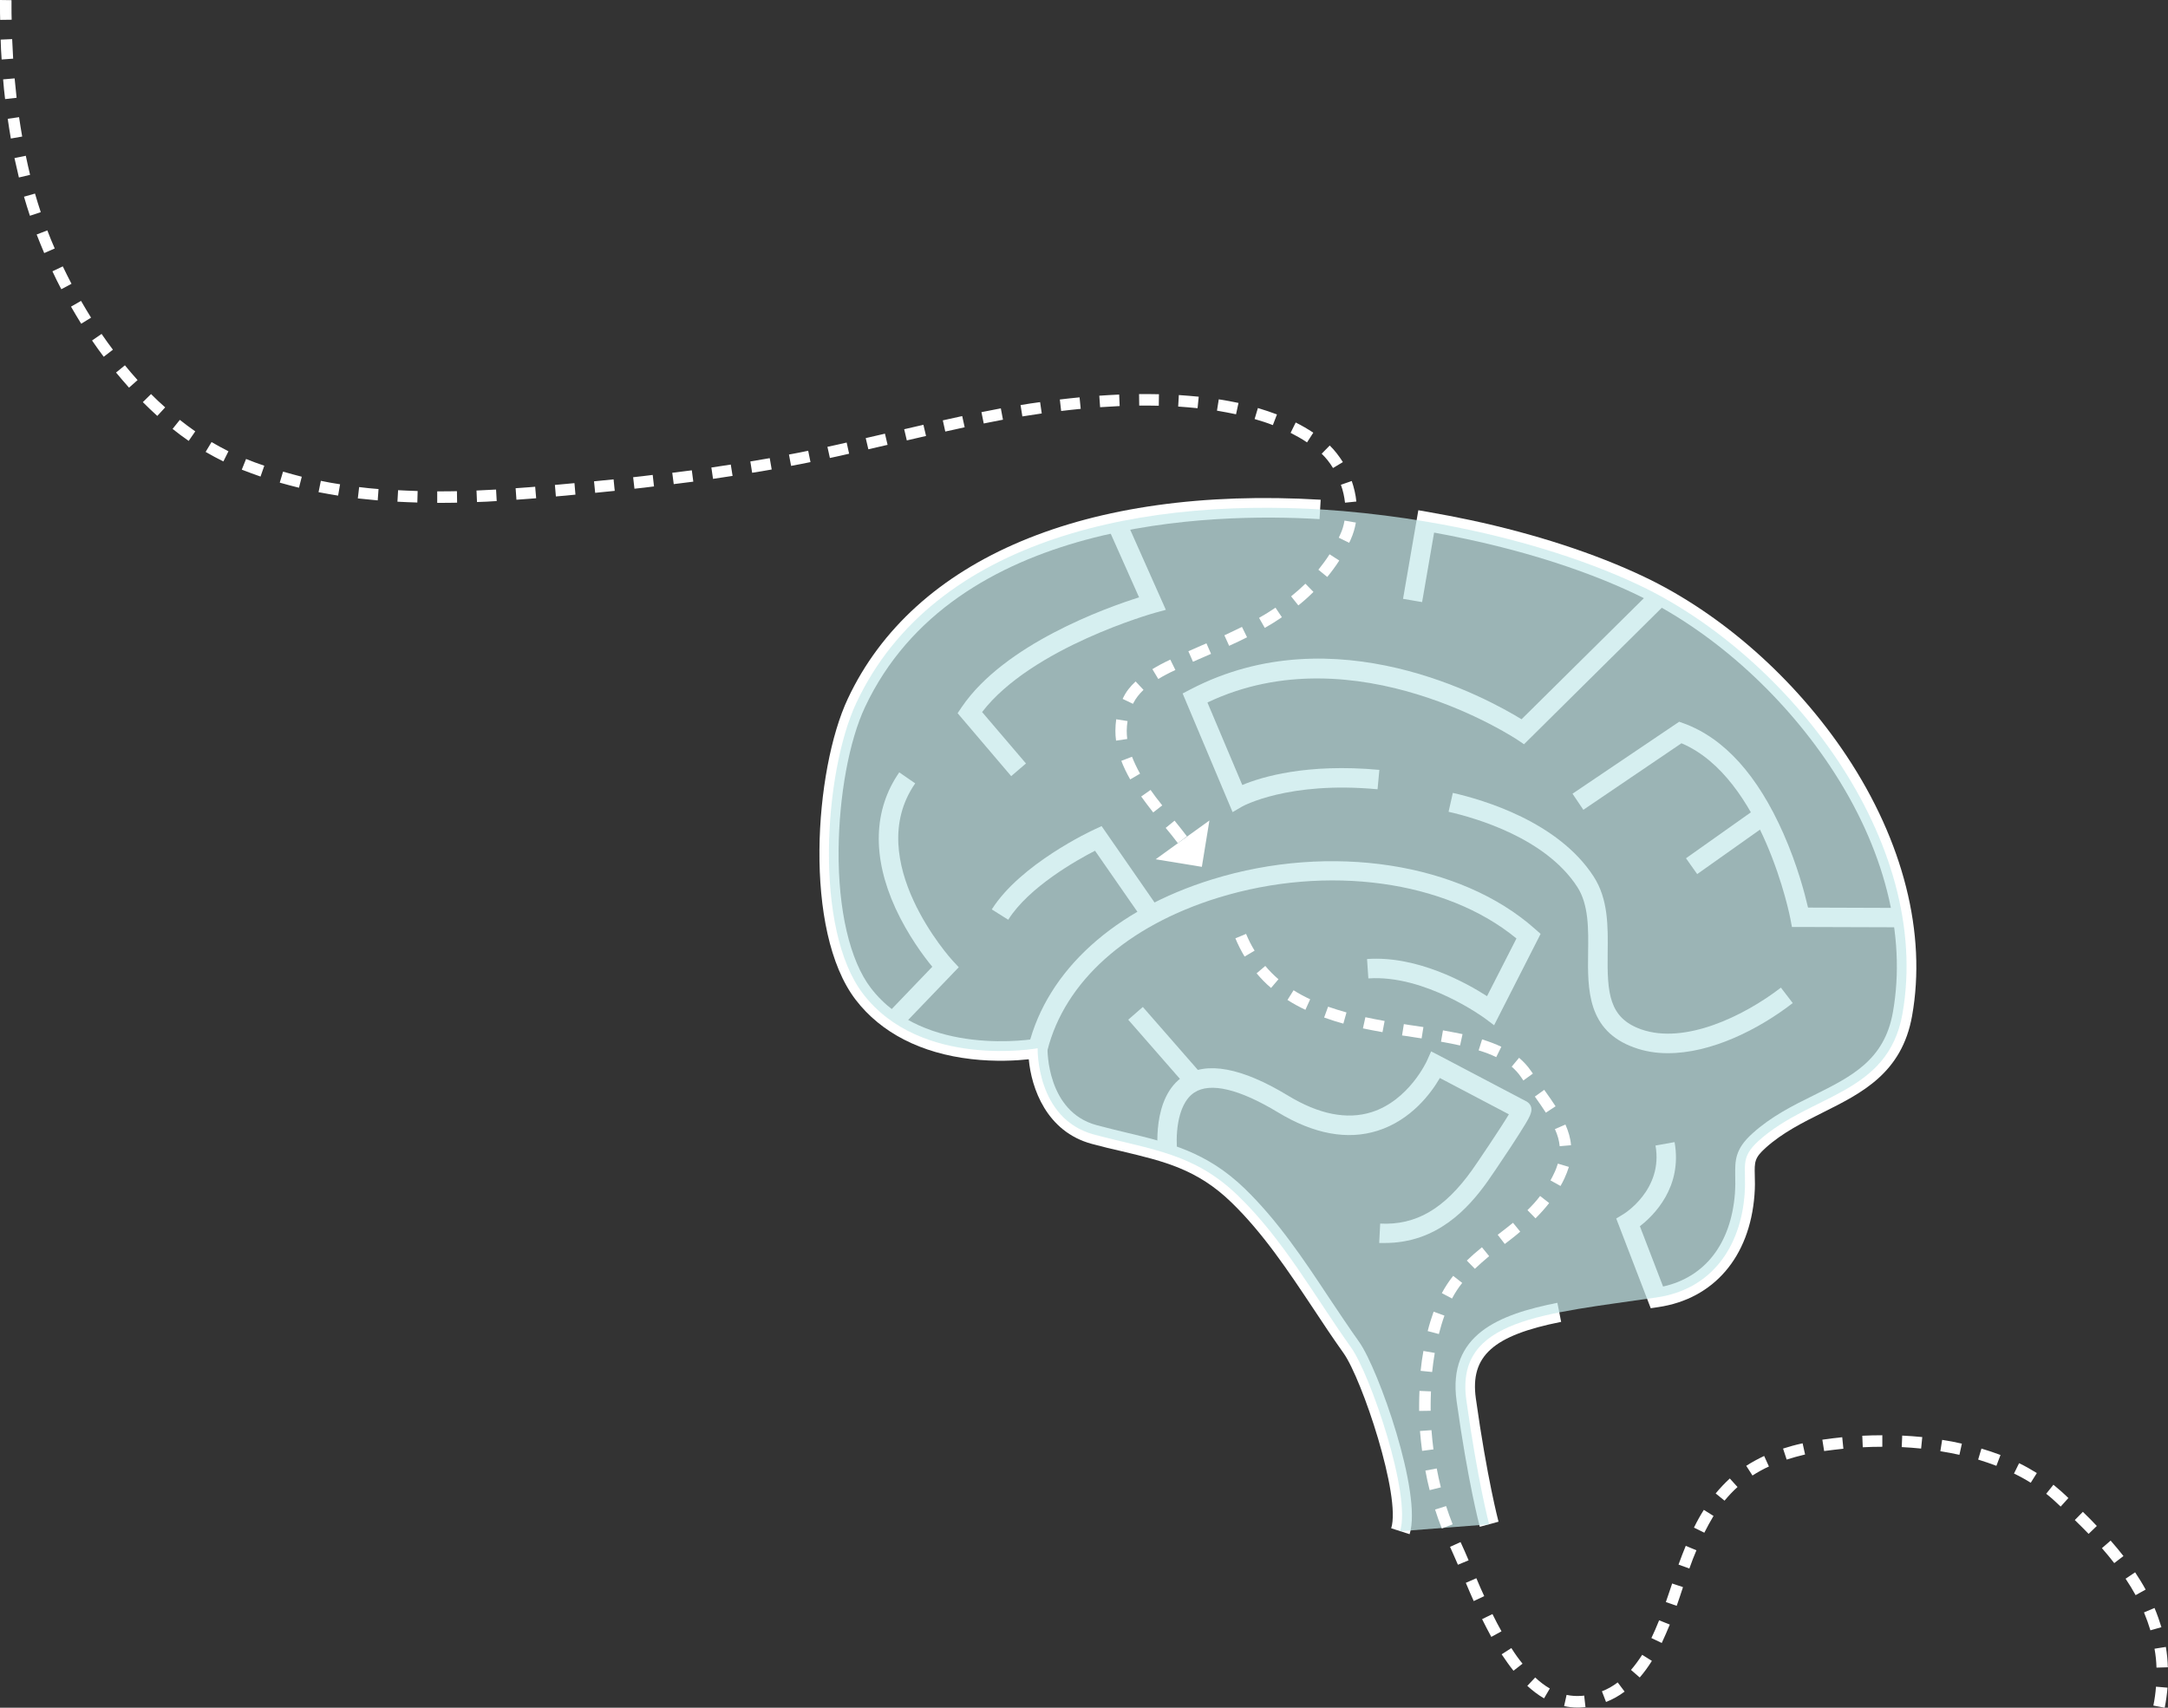 <?xml version="1.0" encoding="utf-8"?>
<!-- Generator: Adobe Illustrator 17.0.0, SVG Export Plug-In . SVG Version: 6.00 Build 0)  -->
<!DOCTYPE svg PUBLIC "-//W3C//DTD SVG 1.1//EN" "http://www.w3.org/Graphics/SVG/1.1/DTD/svg11.dtd">
<svg version="1.1" id="Layer_1" xmlns="http://www.w3.org/2000/svg" xmlns:xlink="http://www.w3.org/1999/xlink" x="0px" y="0px"
	 width="1319px" height="1039.2px" viewBox="0 0 1319 1039.2" enable-background="new 0 0 1319 1039.2" xml:space="preserve">
<rect x="0" y="0" width="1319" height="1039.2" fill="#333333" stroke="none"/>
<g>
	<g>
		<g>
			<g>
				<path fill="#FFFFFF" d="M619,664.3"/>
			</g>
		</g>
		<g>
			<g>
				<path fill="#FFFFFF" d="M637.2,639.4c10.5-42,48.3-75.9,103.9-93.1c66.5-20.5,138.7-10.5,181.5,24.8l-17.9,35.1
					c-12.3-7.9-42.4-24.8-73-22.6l0.8,11.8c34.6-2.4,70.5,24,70.9,24.3l5.6,4.2l28.3-55.6l-3.4-3c-45.3-40.3-124.2-52.5-196.3-30.2
					c-59.6,18.4-100.4,55.4-111.9,101.5L637.2,639.4z"/>
			</g>
		</g>
		<g>
			<g>
				<path fill="#FFFFFF" d="M857.6,933.6c7.8-24.7-19-100.5-30.7-117c-6.3-8.8-12.4-18.1-18.4-27c-15.2-23-31-46.7-51.2-66.3
					c-23.2-22.4-45.8-27.8-72.1-34.1c-5.8-1.4-11.7-2.8-18-4.5c-30.5-8.2-29.9-46.2-29.9-46.6l0.2-7.3l-7.2,1.3
					c-0.7,0.1-67.9,11.7-100.5-30.9c-12.7-16.6-19.9-47.2-19.6-83.9c0.3-33.1,6.4-66.5,16.1-87.1C580.4,315.4,737.6,312,802.8,315.9
					l0.7-11.8c-142.7-8.5-247.6,35.6-287.7,121.1c-20.3,43.2-27.3,141.3,4.8,183.2c15.4,20.1,39.8,32.6,70.4,36.1
					c14.7,1.7,27.5,0.9,34.9,0.1c1.6,17.6,10.8,44.1,38.4,51.5c6.4,1.7,12.4,3.2,18.3,4.5c25.6,6.1,45.8,10.9,66.6,31.1
					c19.3,18.7,34.7,41.9,49.6,64.3c6,9.1,12.2,18.4,18.6,27.4c11.3,15.9,35.1,87.3,29,106.6L857.6,933.6z"/>
			</g>
		</g>
		<g>
			<g>
				<path fill="#FFFFFF" d="M1004.3,796.1l4.7-0.7c33.6-5,55.5-30.4,58.4-68.1c0.4-4.9,0.3-8.9,0.2-12.1c-0.2-8.1-0.2-10.6,6.6-16.7
					c10.3-9.3,22.8-15.5,34.8-21.5c23.6-11.8,48.1-23.9,54.3-58.8c8.9-50-5.3-106.2-39.9-158.3c-31.2-46.9-76.1-86.6-123.3-109
					c-29.7-14.1-66.2-26-105.5-34.4c-8.5-1.8-17.3-3.5-25.9-5l-5.8-1l-9.3,53.9l11.6,2l7.3-42.3c6.6,1.2,13.2,2.5,19.6,3.9
					c38.5,8.2,74.1,19.8,102.9,33.5c45.3,21.5,88.4,59.7,118.5,104.9c33,49.6,46.5,102.7,38.1,149.7c-5.2,29-25,38.9-47.9,50.3
					c-12.8,6.3-26,12.9-37.5,23.3c-10.8,9.7-10.6,16.7-10.5,25.7c0.1,3.1,0.1,6.6-0.2,11c-2.4,30.5-18.2,50.8-43.7,56.5l-14.1-36.7
					c8.4-6.5,26-23.7,21.1-51.2l-11.6,2.1c4.8,27-19.4,41.7-19.6,41.8l-4.3,2.6L1004.3,796.1z"/>
			</g>
		</g>
		<g>
			<g>
				<path fill="#FFFFFF" d="M900.3,929.1l11.4-3.1c-0.1-0.3-7-26.5-13.8-75c-3.6-25.8,10.5-38.4,51.9-46.6l-2.3-11.6
					c-35.2,7-67,19.1-61.3,59.9C893.1,902,900,928,900.3,929.1z"/>
			</g>
		</g>
		<g>
			<g>
				<path fill="#FFFFFF" d="M615.2,472.3l9-7.7l-26.7-31.3c30.3-39.4,104.5-60.2,105.2-60.4l6.6-1.8l-23.8-53.5l-10.8,4.8l18.3,41.1
					c-20.3,6.4-81.9,28.5-107.9,66.8l-2.5,3.7L615.2,472.3z"/>
			</g>
		</g>
		<g>
			<g>
				<path fill="#FFFFFF" d="M695.7,560.2l9.7-6.7l-35.2-50.8l-4.5,2.1c-1.8,0.8-44.9,21-62.3,48.6l10,6.3
					c12.5-19.9,41.7-36.3,52.8-42L695.7,560.2z"/>
			</g>
		</g>
		<g>
			<g>
				<path fill="#FFFFFF" d="M997.6,356.2"/>
			</g>
		</g>
		<g>
			<g>
				<path fill="#FFFFFF" d="M1095.2,564.1l62.4,0.2l0-11.8l-57.6-0.2c-1.9-8.2-6.5-25.9-15-45.1c-15.7-35.5-36-58-60.6-67l-2.8-1
					L956.7,483l6.6,9.8l59.7-40.5c49.4,20.9,66.2,106.1,66.3,107l0.9,4.8L1095.2,564.1z"/>
			</g>
		</g>
		<g>
			<g>
				<path fill="#FFFFFF" d="M842.3,756.4c32,0.1,51-21.1,62.6-37.3c1.3-1.8,8-11.6,14.3-21.2c3.6-5.5,6.4-9.9,8.4-13.2
					c3.5-5.8,6.3-10.4,1.8-14l-0.8-0.5c-0.1-0.1-28.5-15-52.3-27.5l-5.6-2.9l-2.6,5.8c-0.1,0.2-10.9,24-33.7,31.2
					c-15,4.7-32,1.3-50.8-10.1c-28-17-49.4-21-63.4-11.9c-19.9,12.9-15.8,46.5-15.6,48l11.7-1.5l-5.9,0.8l5.9-0.7
					c-1-7.7-1-29.2,10.4-36.6c9.7-6.3,27.3-2.1,50.8,12.1c21.8,13.2,42.2,17,60.6,11.2c20.6-6.5,32.8-23.2,37.9-32.1
					c10.1,5.3,32,16.8,42,22.1c-5.6,9.3-19.6,30-22.6,34.2c-16.8,23.4-34,33.4-55.7,32.3l-0.6,11.8
					C840.1,756.4,841.2,756.4,842.3,756.4z"/>
			</g>
		</g>
		<g>
			<g>
				<path fill="#FFFFFF" d="M749.9,494.2l5.8-3.4c0.3-0.1,27.8-15.6,82.4-10.5l1.1-11.8c-44.3-4.1-72,4.4-83.4,9.2l-21.2-50.2
					c90-42.9,187.6,22.1,188.6,22.7l4,2.7l87-86.2l-8.3-8.4l-80.2,79.4C905,425,812.3,373.6,724.3,419.5l-4.8,2.5L749.9,494.2z"/>
			</g>
		</g>
		<g>
			<g>
				
					<rect x="1024.1" y="505.2" transform="matrix(-0.816 0.578 -0.578 -0.816 2203.971 321.245)" fill="#FFFFFF" width="53.6" height="11.8"/>
			</g>
		</g>
		<g>
			<g>
				<path fill="#FFFFFF" d="M549.8,623.5l33.5-34.9l-3.8-4.1c-0.6-0.6-55.2-60.9-22.7-107.8l-9.7-6.7c-15.8,22.8-16.6,51.4-2.3,82.7
					c7.5,16.3,17.2,29.3,22.4,35.6l-25.9,27L549.8,623.5z"/>
			</g>
		</g>
		<g>
			<g>
				<path fill="#FFFFFF" d="M1014.6,640.9c26.4,0.1,55.3-14.4,76.1-30.5l-7.2-9.4c-22.7,17.5-58.6,34.7-85,25.4
					c-19.8-7-20.7-22.3-20.4-46.6c0.2-16.1,0.4-32.7-8.6-46.5c-21.6-33.3-67.1-46.6-85.6-50.8l-2.6,11.5
					c17.1,3.9,59.1,16.1,78.3,45.7c7,10.8,6.8,25.6,6.6,39.9c-0.3,22.4-0.6,47.7,28.2,57.9C1001,639.9,1007.8,640.9,1014.6,640.9z"
					/>
			</g>
		</g>
		<g>
			<g>
				
					<rect x="703" y="609.8" transform="matrix(-0.753 0.658 -0.658 -0.753 1662.021 650.709)" fill="#FFFFFF" width="11.8" height="54.9"/>
			</g>
		</g>
	</g>
	<g opacity="0.71">
		<g>
			<path fill="#C5E9EA" d="M906,927.6c0,0-7-26.2-13.9-75.7c-6.9-49.5,47.5-52.3,116-62.4c33.3-4.9,50.9-30.8,53.3-62.7
				c1.3-17.2-3.3-21.9,8.7-32.7c31.4-28.3,78.5-28,87.3-76.9c18.8-105.6-69.6-218.1-159.9-261c-35-16.6-80.6-30.5-129.9-38.8
				c-16.5-2.8-33.3-4.9-50.4-6.4c-120.3-10.1-248.9,16.1-296.2,116.7c-19.7,42-26.1,137.7,4.1,177.1c35.3,46,106.2,33.1,106.2,33.1
				s-1.1,43,34.3,52.5c34.7,9.3,60.6,11.1,87.5,37.1c27.7,26.7,46.7,61.4,68.9,92.5c11.6,16.2,36.8,89.6,29.8,111.8"/>
		</g>
	</g>
</g>
<g>
	<path fill="#FFFFFF" d="M1317,1039.2l-6.9-1.3c0.8-3.9,1.3-7.7,1.6-11.5l7,0.6C1318.4,1031,1317.8,1035.1,1317,1039.2z
		 M959.6,1039.1c-2.7,0-5.4-0.3-8-0.9l1.5-6.8c2.9,0.6,5.8,0.8,8.8,0.6c0.7,0,1.3-0.1,1.9-0.2l0.8,7c-0.7,0.1-1.5,0.2-2.2,0.2
		C961.4,1039.1,960.5,1039.1,959.6,1039.1z M977.1,1035.7l-2.5-6.5c3.4-1.3,6.6-3.1,9.6-5.4l4.2,5.6
		C984.8,1032.1,981,1034.2,977.1,1035.7z M939.4,1033.5c-3.5-2-6.9-4.6-10.2-7.6l4.8-5.1c2.9,2.7,5.9,5,8.9,6.7L939.4,1033.5z
		 M997.6,1020.8l-5.3-4.6c2.3-2.7,4.6-5.8,6.8-9.2l5.9,3.7C1002.7,1014.4,1000.2,1017.8,997.6,1020.8z M920.8,1016.7
		c-2.4-3-4.8-6.4-7.2-10l5.9-3.8c2.2,3.5,4.5,6.7,6.8,9.5L920.8,1016.7z M1312,1014.8c-0.1-3.8-0.5-7.7-1.2-11.5l6.9-1.1
		c0.7,4.1,1.1,8.2,1.2,12.4L1312,1014.8z M1011,999.8l-6.3-3c1.6-3.3,3.1-6.8,4.7-10.8l6.5,2.6
		C1014.2,992.7,1012.6,996.4,1011,999.8z M907.3,996.1c-1.8-3.3-3.7-7-5.6-10.8l6.3-3.1c1.8,3.7,3.7,7.3,5.5,10.5L907.3,996.1z
		 M1308.3,992.1c-1.1-3.6-2.4-7.3-3.9-10.9l6.4-2.7c1.6,3.8,3,7.8,4.2,11.7L1308.3,992.1z M1020.1,977.2l-6.6-2.3
		c1.3-3.6,2.4-7.2,3.6-10.6l0.2-0.7l6.6,2.2l-0.2,0.7C1022.6,969.9,1021.4,973.5,1020.1,977.2z M896.6,974.3
		c-1.5-3.3-3-6.8-4.8-11.1l6.4-2.8c1.8,4.3,3.3,7.7,4.8,10.9L896.6,974.3z M1299.3,970.7c-1.8-3.3-3.9-6.7-6.1-10l5.8-3.9
		c2.3,3.5,4.5,7,6.4,10.5L1299.3,970.7z M1027.8,954.5l-6.6-2.4c1.5-4.1,2.9-7.8,4.4-11.4l6.5,2.7
		C1030.6,946.9,1029.2,950.5,1027.8,954.5z M887,952.2c-1.5-3.4-3.2-7.4-4.8-10.9l6.4-2.9c1.7,3.6,3.4,7.6,4.9,11.1L887,952.2z
		 M1286.3,951.2c-2.3-3-4.8-6-7.5-9.1l5.3-4.6c2.8,3.2,5.4,6.3,7.8,9.4L1286.3,951.2z M1270.7,933.4c-2.6-2.7-5.4-5.5-8.4-8.4l4.9-5
		c3.1,3,5.9,5.8,8.5,8.6L1270.7,933.4z M1036.9,932.7l-6.3-3.1c1.9-3.9,3.9-7.5,6-10.8l5.9,3.7
		C1040.6,925.7,1038.7,929.1,1036.9,932.7z M877.2,930.1c-1.5-3.7-2.9-7.6-4.1-11.5l6.7-2.1c1.2,3.8,2.6,7.5,4,11.1L877.2,930.1z
		 M1253.7,916.8c-1.5-1.4-2.9-2.7-4.4-4.1c-1.4-1.3-2.9-2.5-4.4-3.7l4.4-5.5c1.6,1.3,3.2,2.7,4.7,4c1.5,1.4,3,2.7,4.4,4.1
		L1253.7,916.8z M1049.2,913.2l-5.4-4.4c2.7-3.3,5.6-6.3,8.6-9.1l4.7,5.2C1054.3,907.4,1051.7,910.2,1049.2,913.2z M869.8,906.8
		c-1-3.9-1.9-7.9-2.6-11.9l6.9-1.3c0.7,3.9,1.6,7.8,2.5,11.5L869.8,906.8z M1235.5,902.3c-3.2-2-6.6-3.9-10.2-5.6l3.1-6.3
		c3.8,1.8,7.4,3.9,10.8,6L1235.5,902.3z M1066.2,897.9l-3.8-5.9c3.4-2.2,7.1-4.2,10.9-6l2.9,6.4
		C1072.7,894,1069.3,895.9,1066.2,897.9z M1214.6,892c-3.6-1.4-7.3-2.6-11.1-3.8l2-6.7c4,1.2,7.9,2.5,11.6,3.9L1214.6,892z
		 M1087,888.2l-2.2-6.7c3.7-1.2,7.7-2.3,11.9-3.2l1.5,6.8C1094.3,886,1090.5,887.1,1087,888.2z M1192.1,885.3
		c-3.8-0.8-7.6-1.6-11.6-2.2l1.1-6.9c4.1,0.6,8.1,1.4,12,2.3L1192.1,885.3z M1109.8,883l-1.1-6.9c3.9-0.6,8-1.1,12.1-1.5l0.7,7
		C1117.6,882,1113.7,882.5,1109.8,883z M865.2,882.9c-0.5-4-1-8.1-1.3-12.1l7-0.5c0.3,3.9,0.7,7.9,1.2,11.7L865.2,882.9z
		 M1168.8,881.5c-3.9-0.4-7.8-0.7-11.8-0.9l0.3-7c4.1,0.2,8.2,0.5,12.2,0.9L1168.8,881.5z M1133.3,880.7l-0.3-7
		c4-0.2,8.1-0.3,12.2-0.3l0,7C1141.3,880.4,1137.3,880.5,1133.3,880.7z M863.4,858.6c0-1.3,0-2.7,0-4c0-2.7,0.1-5.5,0.2-8.2l7,0.3
		c-0.1,2.6-0.2,5.2-0.2,7.9c0,1.3,0,2.6,0,3.9L863.4,858.6z M871.3,834.9l-7-0.7c0.4-4.1,1-8.2,1.7-12.1l6.9,1.2
		C872.3,827,871.7,830.9,871.3,834.9z M875.4,811.8l-6.8-1.8c1-4.1,2.3-8,3.6-11.8l6.6,2.4C877.5,804.2,876.4,807.9,875.4,811.8z
		 M883.4,790.2l-6.2-3.3c2-3.7,4.2-7.1,6.9-10.5l5.5,4.3C887.2,783.7,885.2,786.8,883.4,790.2z M897.3,772.1l-4.9-5
		c2.7-2.6,5.6-5.2,9.2-8.1l4.4,5.4C902.7,767.2,899.9,769.6,897.3,772.1z M915.5,757l-4.3-5.6c2.9-2.2,6.2-4.8,9.3-7.3l4.4,5.4
		C921.8,752.2,918.4,754.8,915.5,757z M934.2,741.4l-4.9-5c2.9-2.8,5.4-5.6,7.7-8.6l5.5,4.3C940,735.3,937.3,738.3,934.2,741.4z
		 M949.4,721.7l-6.1-3.4c0.8-1.4,1.5-2.8,2.2-4.3c1-2,1.7-4,2.3-5.9l6.7,2c-0.7,2.3-1.6,4.6-2.7,7
		C951.1,718.6,950.3,720.2,949.4,721.7z M948.9,697.5c-0.3-3.3-1.2-6.7-2.9-10.4l6.4-2.8c1.9,4.4,3.1,8.5,3.4,12.6L948.9,697.5z
		 M940.5,677.1c-1.9-3-4.1-6.1-6.7-9.8l5.7-4.1c2.7,3.8,4.9,6.9,6.9,10L940.5,677.1z M926.8,657.5c-0.5-0.7-1-1.4-1.5-2.2
		c-1.5-2.2-3.4-4.3-5.6-6.2l4.5-5.4c2.7,2.3,5,4.8,6.9,7.5c0.5,0.7,1,1.4,1.5,2.1L926.8,657.5z M910.3,643.3
		c-3.1-1.5-6.6-2.9-10.7-4.1l2.1-6.7c4.4,1.4,8.2,2.8,11.7,4.5L910.3,643.3z M888.3,636.2c-3.4-0.8-7.2-1.5-11.6-2.3l1.2-6.9
		c4.5,0.8,8.4,1.6,11.9,2.3L888.3,636.2z M864.9,631.9l-4.6-0.7c-2.4-0.4-4.9-0.8-7.3-1.1l1.1-6.9c2.4,0.4,4.9,0.8,7.3,1.1l4.6,0.7
		L864.9,631.9z M841.1,628.1c-4.3-0.8-8.2-1.5-11.9-2.3l1.5-6.8c3.6,0.8,7.4,1.5,11.7,2.3L841.1,628.1z M817.3,622.9
		c-4.1-1.1-8-2.4-11.7-3.7l2.4-6.6c3.5,1.2,7.3,2.4,11.2,3.5L817.3,622.9z M794.2,614.5c-3.8-1.8-7.5-3.8-10.9-6l3.7-5.9
		c3.1,2,6.5,3.8,10.1,5.5L794.2,614.5z M773.3,601.2c-3.2-2.7-6.1-5.7-8.8-8.9l5.3-4.5c2.4,2.9,5.1,5.6,8,8.1L773.3,601.2z
		 M757.2,582.1c-2.1-3.5-4-7.2-5.6-11.1l6.5-2.7c1.5,3.6,3.2,7,5.2,10.2L757.2,582.1z"/>
</g>
<g>
	<g>
		<path fill="#FFFFFF" d="M716.6,513.1c-2.3-3.1-4.9-6.3-7.4-9.3l5.4-4.4c2.5,3.1,5.1,6.3,7.5,9.5L716.6,513.1z M701.6,494.4
			c-2.9-3.7-5.2-6.8-7.3-9.7l5.7-4c2,2.9,4.3,5.9,7.1,9.4L701.6,494.4z M687.6,474.3c-2.2-3.9-4-7.6-5.4-11.3l6.5-2.5
			c1.3,3.3,2.9,6.7,4.9,10.3L687.6,474.3z M679,450.7c-0.3-2-0.4-4.1-0.4-6.1c0-2.3,0.2-4.6,0.5-6.9l6.9,1.1
			c-0.3,1.9-0.5,3.9-0.5,5.8c0,1.7,0.1,3.4,0.3,5.1L679,450.7z M689.3,428.3l-6.3-3l0.3-0.6c1.7-3.6,4.2-6.9,7.6-10l4.8,5.1
			c-2.7,2.6-4.7,5.2-6.1,7.9L689.3,428.3z M704.7,413.2l-3.6-6c3.1-1.9,6.6-3.8,10.9-5.8l3.1,6.3C711,409.6,707.6,411.4,704.7,413.2
			z M725.8,402.7l-2.8-6.4c2.5-1.1,5-2.2,7.5-3.3l3.5-1.5l2.8,6.4l-3.5,1.5C730.7,400.5,728.2,401.6,725.8,402.7z M747.8,393
			l-2.9-6.4c3.9-1.8,7.4-3.5,10.7-5.1l3.1,6.3C755.4,389.5,751.8,391.2,747.8,393z M769.5,382.1l-3.5-6.1c3.5-2,6.9-4.1,10-6.2
			l3.9,5.8C776.7,377.8,773.2,380,769.5,382.1z M789.9,368.4l-4.4-5.5c3.1-2.5,6-5.1,8.7-7.7l4.9,5
			C796.3,363,793.2,365.8,789.9,368.4z M807.5,351.1l-5.4-4.4c2.4-3,4.7-6.1,6.8-9.4l5.9,3.8C812.6,344.6,810.1,347.9,807.5,351.1z
			 M820.8,330.3l-6.3-3.1c0.3-0.7,0.7-1.4,1-2.2c1.2-2.5,2-5.3,2.5-8.2l6.9,1.2c-0.6,3.5-1.6,6.9-3,10
			C821.6,328.8,821.2,329.6,820.8,330.3z M267.2,306l-1.2,0l0-7l1.2,0c3.5,0,7.1,0,10.8-0.1l0.1,7C274.4,306,270.7,306,267.2,306z
			 M818.3,305.9c-0.4-3.6-1.2-7.3-2.5-10.9l6.6-2.3c1.4,4.1,2.4,8.3,2.8,12.5L818.3,305.9z M253.9,305.8c-4.1-0.1-8.1-0.3-12.1-0.5
			l0.4-7c3.9,0.2,7.9,0.4,11.9,0.5L253.9,305.8z M290.2,305.5l-0.3-7c3.9-0.2,7.9-0.4,11.9-0.6l0.4,7
			C298.1,305.2,294,305.4,290.2,305.5z M229.8,304.5c-4.1-0.4-8.1-0.8-12.1-1.2l0.8-6.9c3.9,0.5,7.8,0.9,11.8,1.2L229.8,304.5z
			 M314.2,304.1l-0.5-7c2.7-0.2,5.5-0.4,8.2-0.6l3.7-0.3l0.6,7l-3.8,0.3C319.7,303.7,317,303.9,314.2,304.1z M338.2,302.1l-0.6-7
			c4-0.4,8-0.7,11.9-1.1l0.6,7C346.2,301.4,342.2,301.8,338.2,302.1z M205.7,301.6c-4-0.6-8-1.4-11.9-2.1l1.4-6.9
			c3.8,0.8,7.7,1.5,11.7,2.1L205.7,301.6z M362.1,299.9l-0.7-7c4-0.4,7.9-0.8,11.9-1.2l0.7,7C370.1,299.1,366.1,299.5,362.1,299.9z
			 M386,297.4l-0.8-7c4-0.4,7.9-0.9,11.9-1.4l0.8,7C394,296.5,390,297,386,297.4z M181.9,296.8c-4-1-7.9-2-11.7-3.1l2-6.7
			c3.7,1.1,7.6,2.1,11.4,3.1L181.9,296.8z M409.9,294.6l-0.9-6.9c4-0.5,7.9-1,11.9-1.5l0.9,6.9C417.9,293.6,413.9,294.1,409.9,294.6
			z M433.8,291.4l-1-6.9c4-0.6,7.9-1.2,11.8-1.8l1.1,6.9C441.7,290.2,437.7,290.8,433.8,291.4z M158.5,290
			c-3.8-1.3-7.7-2.8-11.4-4.2l2.6-6.5c3.6,1.5,7.3,2.8,11.1,4.1L158.5,290z M457.6,287.7l-1.1-6.9c4-0.7,7.9-1.3,11.8-2l1.2,6.9
			C465.6,286.4,461.6,287.1,457.6,287.7z M811,284.8c-2-3.3-4.3-6.2-6.9-8.7l4.9-5c3,2.9,5.6,6.3,8,10.1L811,284.8z M481.3,283.5
			l-1.3-6.9c3.9-0.7,7.9-1.5,11.7-2.3l1.4,6.9C489.2,282,485.2,282.8,481.3,283.5z M135.9,280.8c-3.6-1.8-7.2-3.7-10.8-5.8l3.6-6
			c3.4,2,6.9,3.9,10.3,5.6L135.9,280.8z M504.9,278.7l-1.5-6.8c3.9-0.8,7.8-1.7,11.7-2.6l1.5,6.8C512.7,277,508.8,277.9,504.9,278.7
			z M528.3,273.4l-1.6-6.8c3.9-0.9,7.8-1.8,11.7-2.7l1.6,6.8C536.1,271.6,532.2,272.5,528.3,273.4z M795.2,269.2
			c-3.1-2.1-6.5-4-10-5.8l3.1-6.3c3.8,1.9,7.4,4,10.7,6.2L795.2,269.2z M114.8,268.3c-3.3-2.3-6.6-4.7-9.8-7.3l4.4-5.5
			c3.1,2.5,6.3,4.8,9.4,7L114.8,268.3z M551.7,268l-1.6-6.8c3.9-0.9,7.8-1.8,11.7-2.7l1.6,6.8C559.5,266.2,555.6,267.1,551.7,268z
			 M575.1,262.6l-1.5-6.8c3.9-0.9,7.8-1.7,11.8-2.6l1.5,6.8C582.9,260.9,579,261.8,575.1,262.6z M774.4,258.7
			c-3.5-1.4-7.3-2.6-11.1-3.7l2-6.7c4,1.2,7.9,2.5,11.6,3.9L774.4,258.7z M598.5,257.7l-1.4-6.9c4.1-0.8,8-1.6,11.8-2.3l1.3,6.9
			C606.4,256.1,602.5,256.9,598.5,257.7z M622,253.4l-1.1-6.9c4-0.7,8.1-1.3,11.9-1.8l1,6.9C629.9,252.2,626,252.8,622,253.4z
			 M95.7,253.1c-3-2.7-5.9-5.5-8.8-8.4l5-4.9c2.8,2.8,5.7,5.6,8.6,8.1L95.7,253.1z M752,252.1c-3.7-0.8-7.6-1.5-11.6-2.2l1.1-6.9
			c4.1,0.6,8.1,1.4,12,2.2L752,252.1z M645.6,250.1l-0.8-7c4-0.5,8.1-0.9,12-1.3l0.7,7C653.6,249.2,649.6,249.6,645.6,250.1z
			 M728.6,248.4c-3.8-0.4-7.8-0.7-11.8-1l0.4-7c4.1,0.3,8.2,0.6,12.1,1L728.6,248.4z M669.3,247.8l-0.5-7c4.1-0.3,8.1-0.5,12.1-0.7
			l0.3,7C677.3,247.3,673.3,247.6,669.3,247.8z M705,246.9c-3.9-0.1-7.9-0.1-11.9-0.1l-0.1-7c4.1,0,8.2,0,12.1,0.1L705,246.9z
			 M78.5,235.9c-2.7-3-5.3-6.1-7.9-9.2l5.4-4.4c2.5,3.1,5.1,6.1,7.7,9L78.5,235.9z M63.1,217.1c-2.4-3.2-4.8-6.5-7.1-9.9l5.8-4
			c2.2,3.3,4.6,6.5,6.9,9.6L63.1,217.1z M49.4,197c-2.1-3.4-4.2-6.9-6.2-10.4l6.1-3.5c2,3.4,4,6.9,6.1,10.2L49.4,197z M37.3,176
			c-1.9-3.6-3.7-7.2-5.4-10.9l6.3-3c1.7,3.6,3.5,7.1,5.3,10.6L37.3,176z M26.9,154c-1.6-3.7-3.1-7.5-4.6-11.3l6.5-2.5
			c1.4,3.7,2.9,7.4,4.5,11L26.9,154z M18.2,131.3c-1.3-3.9-2.5-7.8-3.6-11.6l6.7-1.9c1.1,3.7,2.2,7.5,3.5,11.3L18.2,131.3z
			 M11.5,108c-0.9-3.9-1.8-7.8-2.7-11.8l6.9-1.4c0.8,3.9,1.7,7.8,2.6,11.6L11.5,108z M6.6,84.3c-0.7-3.9-1.3-7.9-1.9-12l6.9-1
			c0.6,3.9,1.2,7.9,1.9,11.8L6.6,84.3z M3.1,60.3c-0.5-4-0.9-8-1.2-12l7-0.6c0.4,4,0.8,7.9,1.2,11.8L3.1,60.3z M1,36.2
			c-0.3-4-0.5-8-0.6-12.1l7-0.3c0.2,4,0.4,8,0.6,11.9L1,36.2z M0.1,12.1C0,9.5,0,7,0,4.5C0,3,0,1.5,0,0l7,0.1C7,1.5,7,3,7,4.5
			C7,7,7,9.5,7.1,12L0.1,12.1z"/>
	</g>
	<g>
		<polygon fill="#FFFFFF" points="719.4,511.1 735.8,499.3 731.2,527.5 703.1,522.9 		"/>
	</g>
</g>
</svg>

